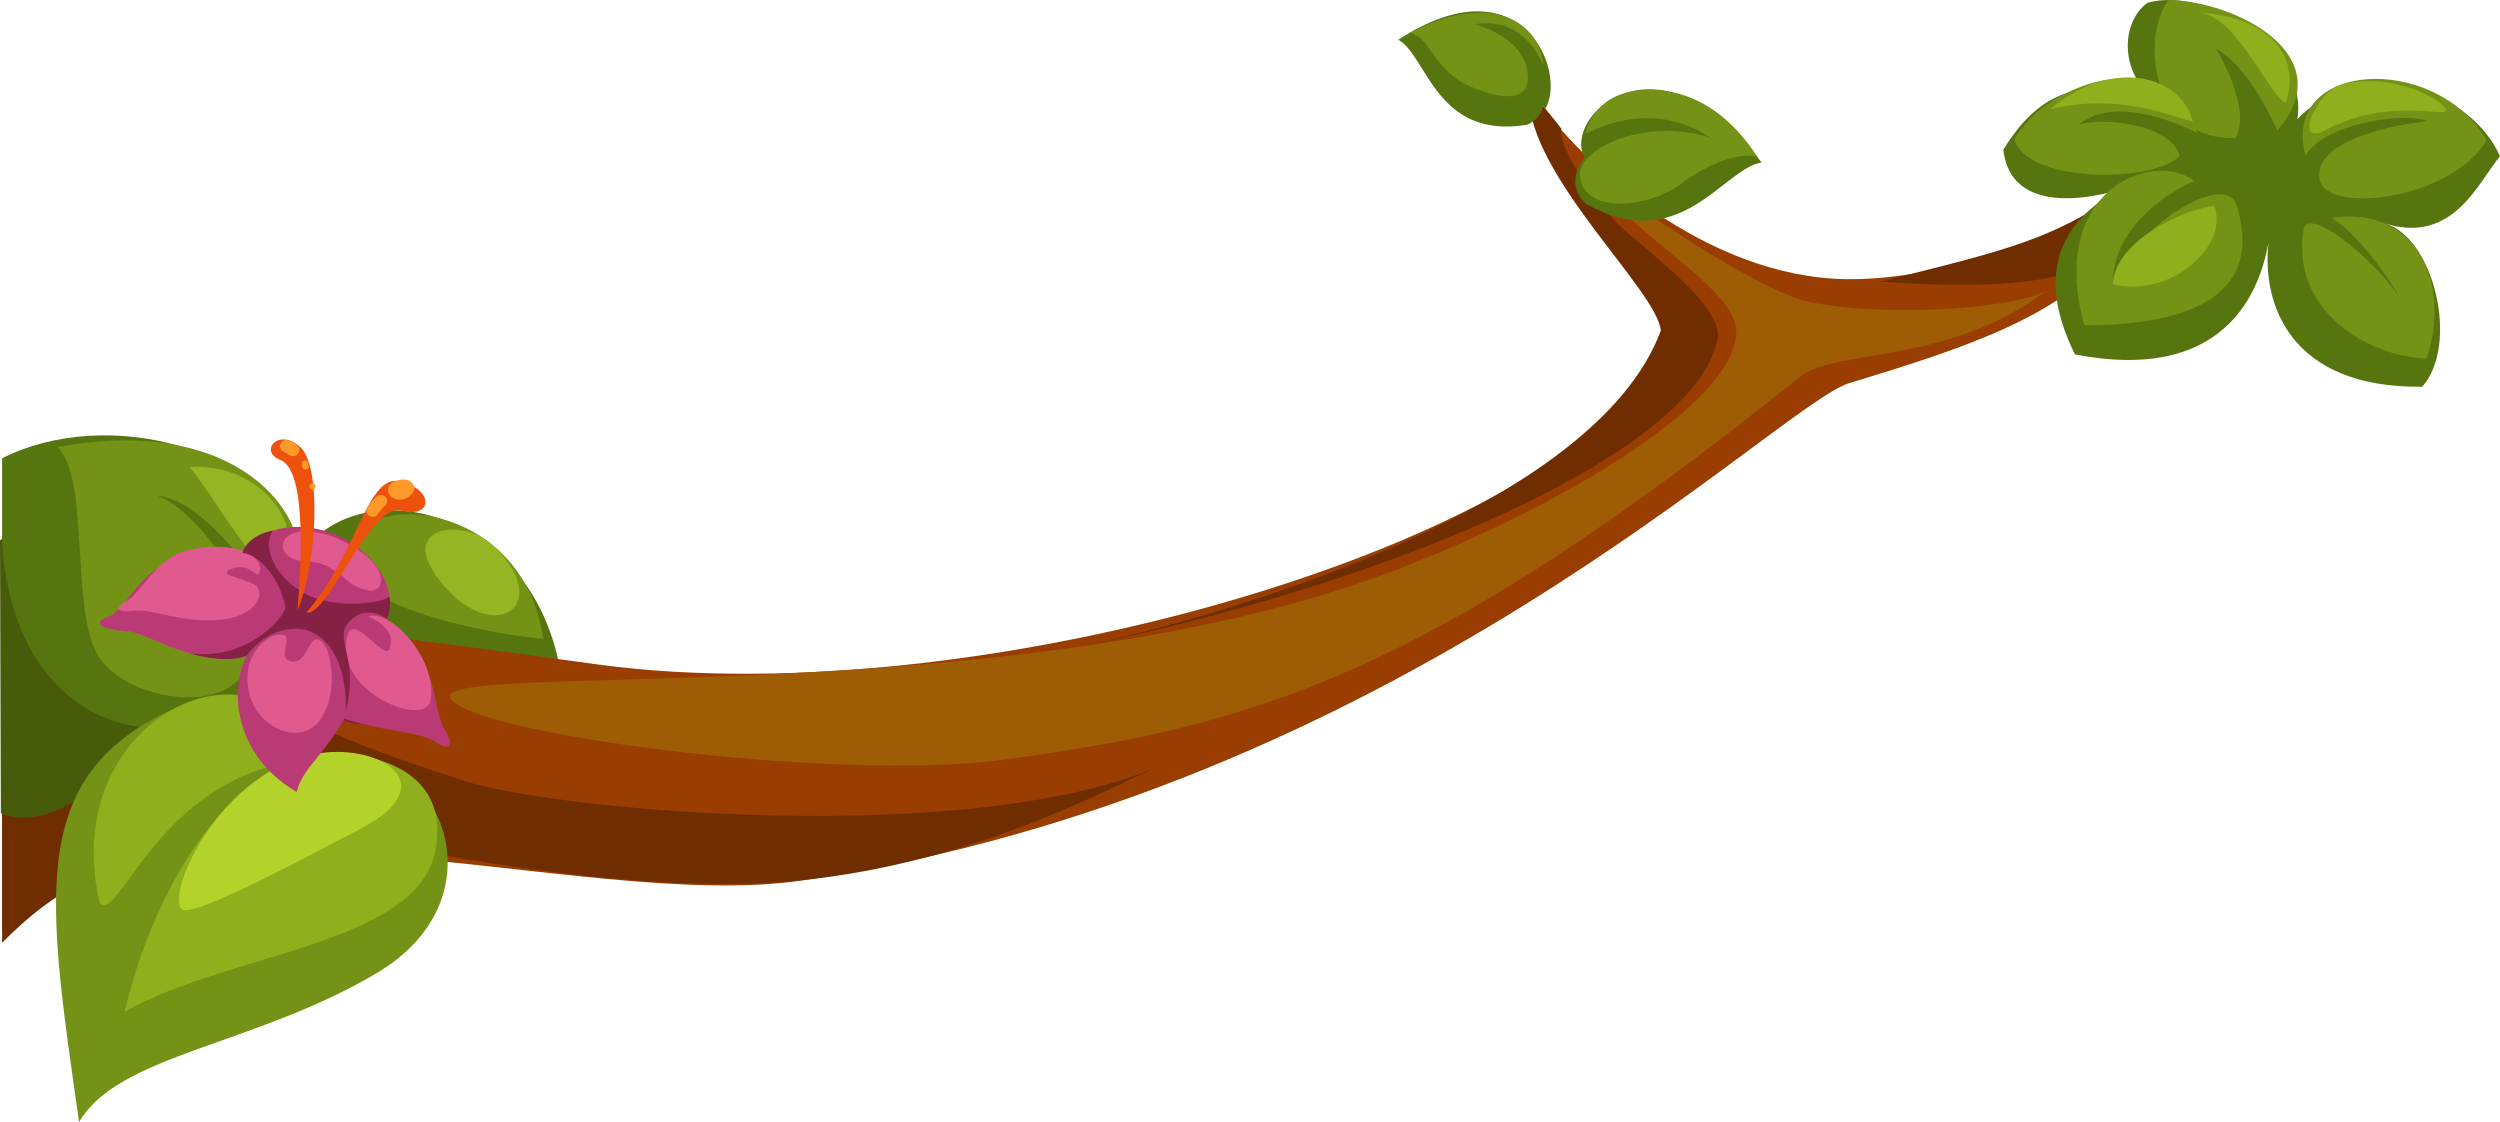 <svg width="4142.63" height="1859.32" viewBox="0 0 4142.63 1859.32" xmlns="http://www.w3.org/2000/svg" xmlns:xlink="http://www.w3.org/1999/xlink" xml:space="preserve" overflow="hidden"><defs></defs><g><path d="M471.68 1110.52C402.23 757.48 853.3 761.91 925.27 1094.87 830.6 1286.53 471.68 1110.52 471.68 1110.52Z" fill="#57750E"/><path d="M594.22 879.96C653.44 818.02 869.8 852.38 900.28 1058.34 816.59 1052.81 487.72 991.39 594.22 879.96Z" fill="#749316"/><path d="M814.52 901.85C765.5 856.74 649.5 871.86 736.74 971.81 823.98 1071.76 919.37 998.35 814.52 901.85Z" fill="#96B523"/><g><g><path d="M3.51 1130.47C242.8 995.22 333.89 1011.38 989.21 1100.87 1644.53 1190.37 2637.03 878.13 2746.4 576.92 2803.49 427.31 2524.64 335.89 2547.92 165.01 2617.28 267.01 2824.72 459.68 3060.61 462.63 3297.34 465.59 3613.44 295.7 3613.44 295.7 3613.44 295.7 3778.23 98.39 3746.36 98.39 3714.49 98.39 3582.56 344.33 3459.64 457.92 3372.19 538.74 3227 585.4 3064.41 634.81 2945.62 670.91 2312.09 1313.14 1328.46 1459.05 960.34 1513.67 294.81 1268.3 3.51 1542.71L3.51 1130.47Z" fill="#993E00"/></g></g><path d="M3543.57 322.89C3505.43 422.04 3483.87 491.96 3115.61 466.76 3345.59 408.53 3435.82 393.66 3590.31 254.23 3610.65 355.05 3543.57 322.89 3543.57 322.89Z" fill="#702D00"/><path d="M2587.33 213.34C2579.26 235.8 2632.94 321.69 2676.69 366.77 2720.44 411.85 2859.2 505.95 2845.93 564.29 2803.21 752.23 2310.91 965.9 1776.85 1074.66 2033.31 1021.52 2643.48 841.59 2752.02 547.93 2746.27 481.07 2533.12 291.81 2533.12 156.94 2533.13 142.27 2587.33 213.34 2587.33 213.34Z" fill="#702D00"/><path d="M559.87 1073.27C559.87 1073.27 461.28 1093.89 453.48 1138.19 445.68 1182.48 614.98 1244.2 768.43 1293.76 921.88 1343.32 1608.95 1406.27 1923.07 1268.56 1834.7 1306.93 1632.34 1420.73 1354.31 1455.66 1140.99 1482.46 877.83 1445.69 619.46 1396.72 219.39 1359.35 78.94 1486.8 3.52 1562.22L3.52 1206.13C3.51 1206.13 247.51 1021.27 559.87 1073.27Z" fill="#702D00"/><path d="M2655.24 301.72C2686.45 380.51 2874.97 474.23 2877.05 546.98 2880.87 680.9 2512.44 876.86 2258.52 964.22 1639.43 1177.22 727.72 1097.28 746.08 1155.42 764.43 1213.56 1379.38 1297.56 1665.59 1258.62 2075.86 1202.79 2363.26 1121.6 2982.89 624.23 3041.98 576.8 3229.12 604.88 3389.38 482.56 3345.17 506.73 3154.26 528.55 3003.93 501.63 2907.01 484.27 2655.24 301.72 2655.24 301.72Z" fill="#9E5C04"/><path d="M1.44 1347.68C49.15 1366.78 110.56 1345.83 163.04 1297.66 280.95 1189.44 291.35 1022.63 215.06 981.19 171.01 925.03 71.71 834.25 0 895.33" fill="#485B0B"/><path d="M430.06 1115.8C430.06 1115.8 541.04 1076.45 502.89 928.24 453.56 736.61 173.44 672.72 3.51 759.41L3.51 899.51C20.85 1161 201.18 1244.92 346.83 1190.25 530.63 1115.81 381.51 859.74 204.65 823.45" fill="#57750E"/><path d="M2626.12 261.49C2586.6 194.79 2747.6 39.32 2919.11 269.27 2855.82 278.57 2783.82 426.39 2627.34 337.39 2575.04 286.78 2652.94 207.53 2739.97 225.04" fill="#57750E"/><path d="M279.59 1468.43C352.93 1249.08 486.15 1245.17 580.29 1250.67 738.99 1259.9 826.42 1492.99 623.54 1612.94 420.65 1732.89 196.01 1747.24 131.07 1859.33 78.47 1492.55 46.89 1296.47 267.57 1184.09 368.41 1132.74 516.13 1147.62 521.78 1277.48" fill="#749316"/><path d="M518.11 1250.3C415.51 1267.04 271.4 1408.35 206.38 1676.67 374.57 1579.57 691.88 1565.69 721.36 1409.64 750.85 1253.58 572.77 1241.38 518.11 1250.3Z" fill="#8FAF1C"/><path d="M504.72 1216C384.98 1054.18 99.98 1210.73 164.77 1494.6 190.78 1539.68 257.13 1303.86 474.51 1263.98 521.96 1263.98 504.72 1216 504.72 1216Z" fill="#8FAF1C"/><path d="M459.26 1010.91C565.9 929.34 451.46 673.77 95.13 740.87 149.75 792.36 115.94 1009.43 162.75 1086.86 209.57 1164.29 399.44 1192.17 415.04 1084.59 430.65 977.02 318.8 839.45 258.98 821.11 352.62 828.77 459.26 1010.91 459.26 1010.91Z" fill="#749316"/><path d="M518.11 1250.3C621.26 1227.67 742.17 1296.93 599.12 1372.36 456.07 1447.78 331.54 1511.9 305.21 1507.95 267.67 1502.33 351.27 1286.89 518.11 1250.3Z" fill="#B3D32A"/><path d="M465.51 942.59C510.87 877.67 437 767.1 313.89 773.66 357.24 824.3 439.93 979.21 465.51 942.59Z" fill="#96B523"/><path d="M2619.33 300.32C2635.88 354.97 2734.16 342.97 2785.27 304.66 2836.37 266.35 2888.97 251.57 2912.48 260.6 2843 152.57 2754.19 139.62 2695.5 153.65 2636.81 167.68 2626.91 222.11 2626.91 222.11 2672.04 198.14 2755.95 174.39 2835.62 229.12 2732.56 192.55 2602.77 245.67 2619.33 300.32Z" fill="#749316"/><g><path d="M2560.57 180.26C2597.53 119.79 2522.46-67.85 2317.02 65.89 2365.03 92.03 2379.11 231.83 2530.86 206.67 2587.75 181.54 2548.69 94.98 2473.74 83.31" fill="#57750E"/><path d="M2557.83 109.69C2549.24 25.08 2457.44-10.03 2337.05 54.47 2373.37 64.11 2374.18 116.93 2438.61 144.25 2503.05 171.57 2539.59 162.22 2530.55 115.45 2519.59 58.75 2443.66 40.16 2443.66 40.16 2529.09 25.13 2557.83 109.69 2557.83 109.69Z" fill="#749316"/></g><path d="M729.14 1233.7C710.09 1205.9 684.64 1199.14 646.65 1184.31 608.66 1169.49 579.38 1129.51 573.21 1098.35 567.04 1067.19 556.82 1083.56 567.04 1108.81 586.66 1157.25 568.9 1193.39 568.9 1193.39 595.75 1208.5 659.76 1190.4 729.14 1233.7Z" fill="#842145"/><g><g><path d="M496.83 1056.23C537.48 1048.2 622.1 1088.65 580.61 1171.48 539.12 1254.3 503.57 1267.11 491.47 1312.34 326.31 1215.35 400.86 995.11 496.83 1056.23Z" fill="#BA3A75"/><path d="M488.85 1033.13C496.9 952.66 400.66 893.15 312.02 918.18 223.37 943.19 214.06 1009.59 178.5 1022.38 142.95 1035.21 184.73 1045.43 214.53 1046.46 244.34 1047.49 357.45 1126.89 434.79 1073.39 484.25 1064.57 488.85 1033.13 488.85 1033.13Z" fill="#BA3A75"/><path d="M508.02 1037.31C553.67 986.23 643.88 1017.44 684.19 1069.76 724.52 1122.06 720.7 1181.61 735.63 1206.7 750.56 1231.79 753.46 1249.45 717.37 1227.13 681.28 1204.82 543.43 1212.34 500.52 1139.48 457.61 1066.61 508.02 1037.31 508.02 1037.31Z" fill="#BA3A75"/><path d="M631.35 949C664.79 1002.7 649.74 1101.64 490.45 1062.36 362.89 1030.92 375.06 931.85 426.52 892.91 477.99 853.98 583.69 872.44 631.35 949Z" fill="#BA3A75"/><path d="M576.66 1050.48C587.44 1017.44 638.13 1096.61 645.6 1075.02 655.62 1046.14 630.35 1031.56 609.91 1021.19 649.31 1009.26 724.84 1093.8 713.52 1160.26 705.3 1208.49 546.26 1143.73 576.66 1050.48Z" fill="#E05A90"/><path d="M431.07 944.23C434.12 922.63 388.93 890.91 303.84 913.89 261.47 925.34 231.8 983.11 211.34 994.87 190.88 1006.61 189.28 1016.12 221.71 1012.2 254.14 1008.26 294.21 1031.58 360.36 1027.45 426.5 1023.3 444.15 979.25 419.27 967.42 394.39 955.58 356.7 951.98 386.88 941.55 417.07 931.11 427.92 966.61 431.07 944.23Z" fill="#E05A90"/><path d="M483.28 1096.21C453.63 1091.22 496.05 1045.37 458.62 1052.01 437.92 1055.68 399.89 1088.35 412.39 1146.89 424.89 1205.42 497.59 1239.08 530.54 1192.48 562.81 1146.83 547.08 1078.64 536.07 1066.29 511.88 1039.24 512.01 1101.05 483.28 1096.21Z" fill="#E05A90"/><path d="M565.62 895.39C489.82 859.71 454.34 895.03 473.53 916.88 492.71 938.72 513.23 921.99 546.23 940.58 579.23 959.19 573.5 968.94 607.05 977.58 640.6 986.21 650.15 935.18 565.62 895.39Z" fill="#E05A90"/><path d="M645.16 987.56C645.87 996.32 559.75 1013.52 503.76 982.67 447.78 951.84 435.11 897.13 453.1 879.24 428.22 882.69 404.87 899.83 402.08 916.21 426.1 918.61 461.33 951.02 473.11 1005.95 472.59 1021.15 410.22 1096.25 313.31 1082.35 382.04 1101.4 408.63 1086.32 408.63 1086.32 435.26 1050.84 472.45 1037.51 503.41 1043.27 534.38 1049.05 573.97 1083.63 573.2 1176.62 594.78 1098.33 556.82 1060.04 574.1 1036.06 591.39 1012.09 617.38 1008.21 641.05 1026.05 650.47 1004.5 645.16 987.56 645.16 987.56Z" fill="#842145"/></g><path d="M492.9 1011.28C497.69 951.01 510.67 779.51 464.44 762.12 428.38 748.56 461.02 707.58 497.56 740.87 534.1 774.15 524.52 938.9 492.9 1011.28Z" fill="#ED510C"/><path d="M507.77 1014.86C595.72 912.53 607.9 782.72 664.63 797.94 721.36 813.16 715.62 859.83 664.63 846.05 613.64 832.28 542.43 1023.76 507.77 1014.86Z" fill="#ED510C"/><path d="M656.37 796.81C682.35 787.04 698.82 810.55 675.42 824.42 652.01 838.3 626.06 808.21 656.37 796.81Z" fill="#FF9929"/><path d="M640.19 825.25C637.53 820.72 630.55 818.19 625.95 821.52 619.36 826.29 615.05 832.51 609.97 838.75 606.39 843.14 605.66 849.14 609.97 853.46 613.67 857.16 621.1 857.86 624.68 853.46 628.32 848.99 631.71 842.92 636.45 839.48 641.04 836.16 643.26 830.5 640.19 825.25Z" fill="#FF9929"/><path d="M490.8 736.56C486.52 733.48 481.89 731.43 477.04 729.45 471.79 727.3 465.61 731.74 464.24 736.71 462.6 742.67 466.27 747.36 471.51 749.5 471.96 749.68 472.37 749.94 472.8 750.14 473.85 750.86 475.03 751.43 476.28 751.91 477.65 752.73 478.99 753.59 480.28 754.52 484.9 757.84 491.85 755.33 494.52 750.79 497.61 745.55 495.4 739.86 490.8 736.56Z" fill="#FF9929"/><path d="M511.37 771.9C510.78 770.68 510.55 769.41 510.69 768.08 510.57 761.39 500.16 761.36 500.29 768.08 500.33 770.4 500.57 772.48 501.35 774.66 503.55 780.95 513.61 778.24 511.37 771.9Z" fill="#FF9929"/><path d="M517.63 801.02C510.92 801.02 510.92 811.43 517.63 811.43 524.34 811.43 524.34 801.02 517.63 801.02Z" fill="#FF9929"/></g><g><path d="M4142.63 258.97C4106.89 301.07 4065.67 405.31 3952.75 370.54 4033.76 394.7 4075.48 571.8 4013.68 640.84 3795.31 643.46 3748.05 504.56 3758.93 403.04 3748.82 453.97 3708.6 639.71 3438.28 587.24 3369.14 447.42 3420.51 363.33 3511.57 314.24 3511.57 314.24 3333.48 374.35 3319.68 247.87 3387.52 137.59 3465.46 128.31 3584.54 169.62 3516.3 141.47 3507.34 41.32 3558.68 4.53 3657.89-23.79 3826.67 86.06 3806.77 197.43 3919.09 82.3 4095.9 152.6 4142.63 258.97Z" fill="#57750E"/><path d="M3636.43 299.68C3564.65 247.2 3392.15 316.96 3453.76 538.73 3604.75 539.53 3760.83 501.28 3703.93 333.69 3675.27 291.02 3540.89 373.06 3500.91 471.19 3500.92 354.53 3636.43 299.68 3636.43 299.68Z" fill="#749316"/><path d="M3863.75 361.13C4000.09 340.1 4063.81 464.79 4021.02 594.19 4013.46 537.24 3925.35 398.1 3863.75 361.13Z" fill="#749316"/><path d="M3817.35 380.21C3826.09 327.85 4019.52 494.91 4021.03 594.19 3922.75 590.6 3795.08 513.65 3817.35 380.21Z" fill="#749316"/><path d="M3668.85 340.92C3606.29 349.9 3503.6 404.65 3500.91 471.19 3599.58 494.31 3694.91 405.21 3668.85 340.92Z" fill="#8FAF1C"/><path d="M4120.49 232.53C4034.7 84.89 3777.39 101.67 3820.58 257.82 3849.54 205.9 3982.8 183.96 4023.53 200.97 3936.99 209.68 3832.1 241.92 3843.87 298.3 3855.64 354.67 4059.58 332.38 4120.49 232.53Z" fill="#749316"/><path d="M3640.92 220.1C3596.38 67.71 3392.32 133.78 3338.07 230.45 3354.7 300.48 3560.87 306.27 3611.76 258.77 3600.38 207.88 3488.04 192.74 3444.59 206.55 3503.94 158.22 3604.65 202.72 3640.92 220.1Z" fill="#749316"/><path d="M3773.63 216.38C3882.21 90.93 3703.52 1.86 3593.6 0 3547.08 60.48 3563.65 233.39 3704.82 228.61 3731.93 177.45 3671.97 80.74 3671.97 80.74 3728.36 110.03 3773.63 216.38 3773.63 216.38Z" fill="#749316"/><path d="M3633.68 200.83C3613.52 124.56 3500.31 93.98 3397.36 181.07 3519.61 150.98 3610.94 199.37 3633.68 200.83Z" fill="#8FAF1C"/><path d="M3878.49 140.46C3967.75 117.26 4052.55 168.72 4053.23 182.42 4053.91 196.12 3960.53 159.5 3854.5 215.16 3796.63 245.54 3840.79 150.26 3878.49 140.46Z" fill="#8FAF1C"/><path d="M3644.25 20.97C3745.02 26.04 3816.41 82.28 3787.61 170.42 3760.41 159.36 3707.6 27.09 3644.25 20.97Z" fill="#8FAF1C"/></g></g></svg>